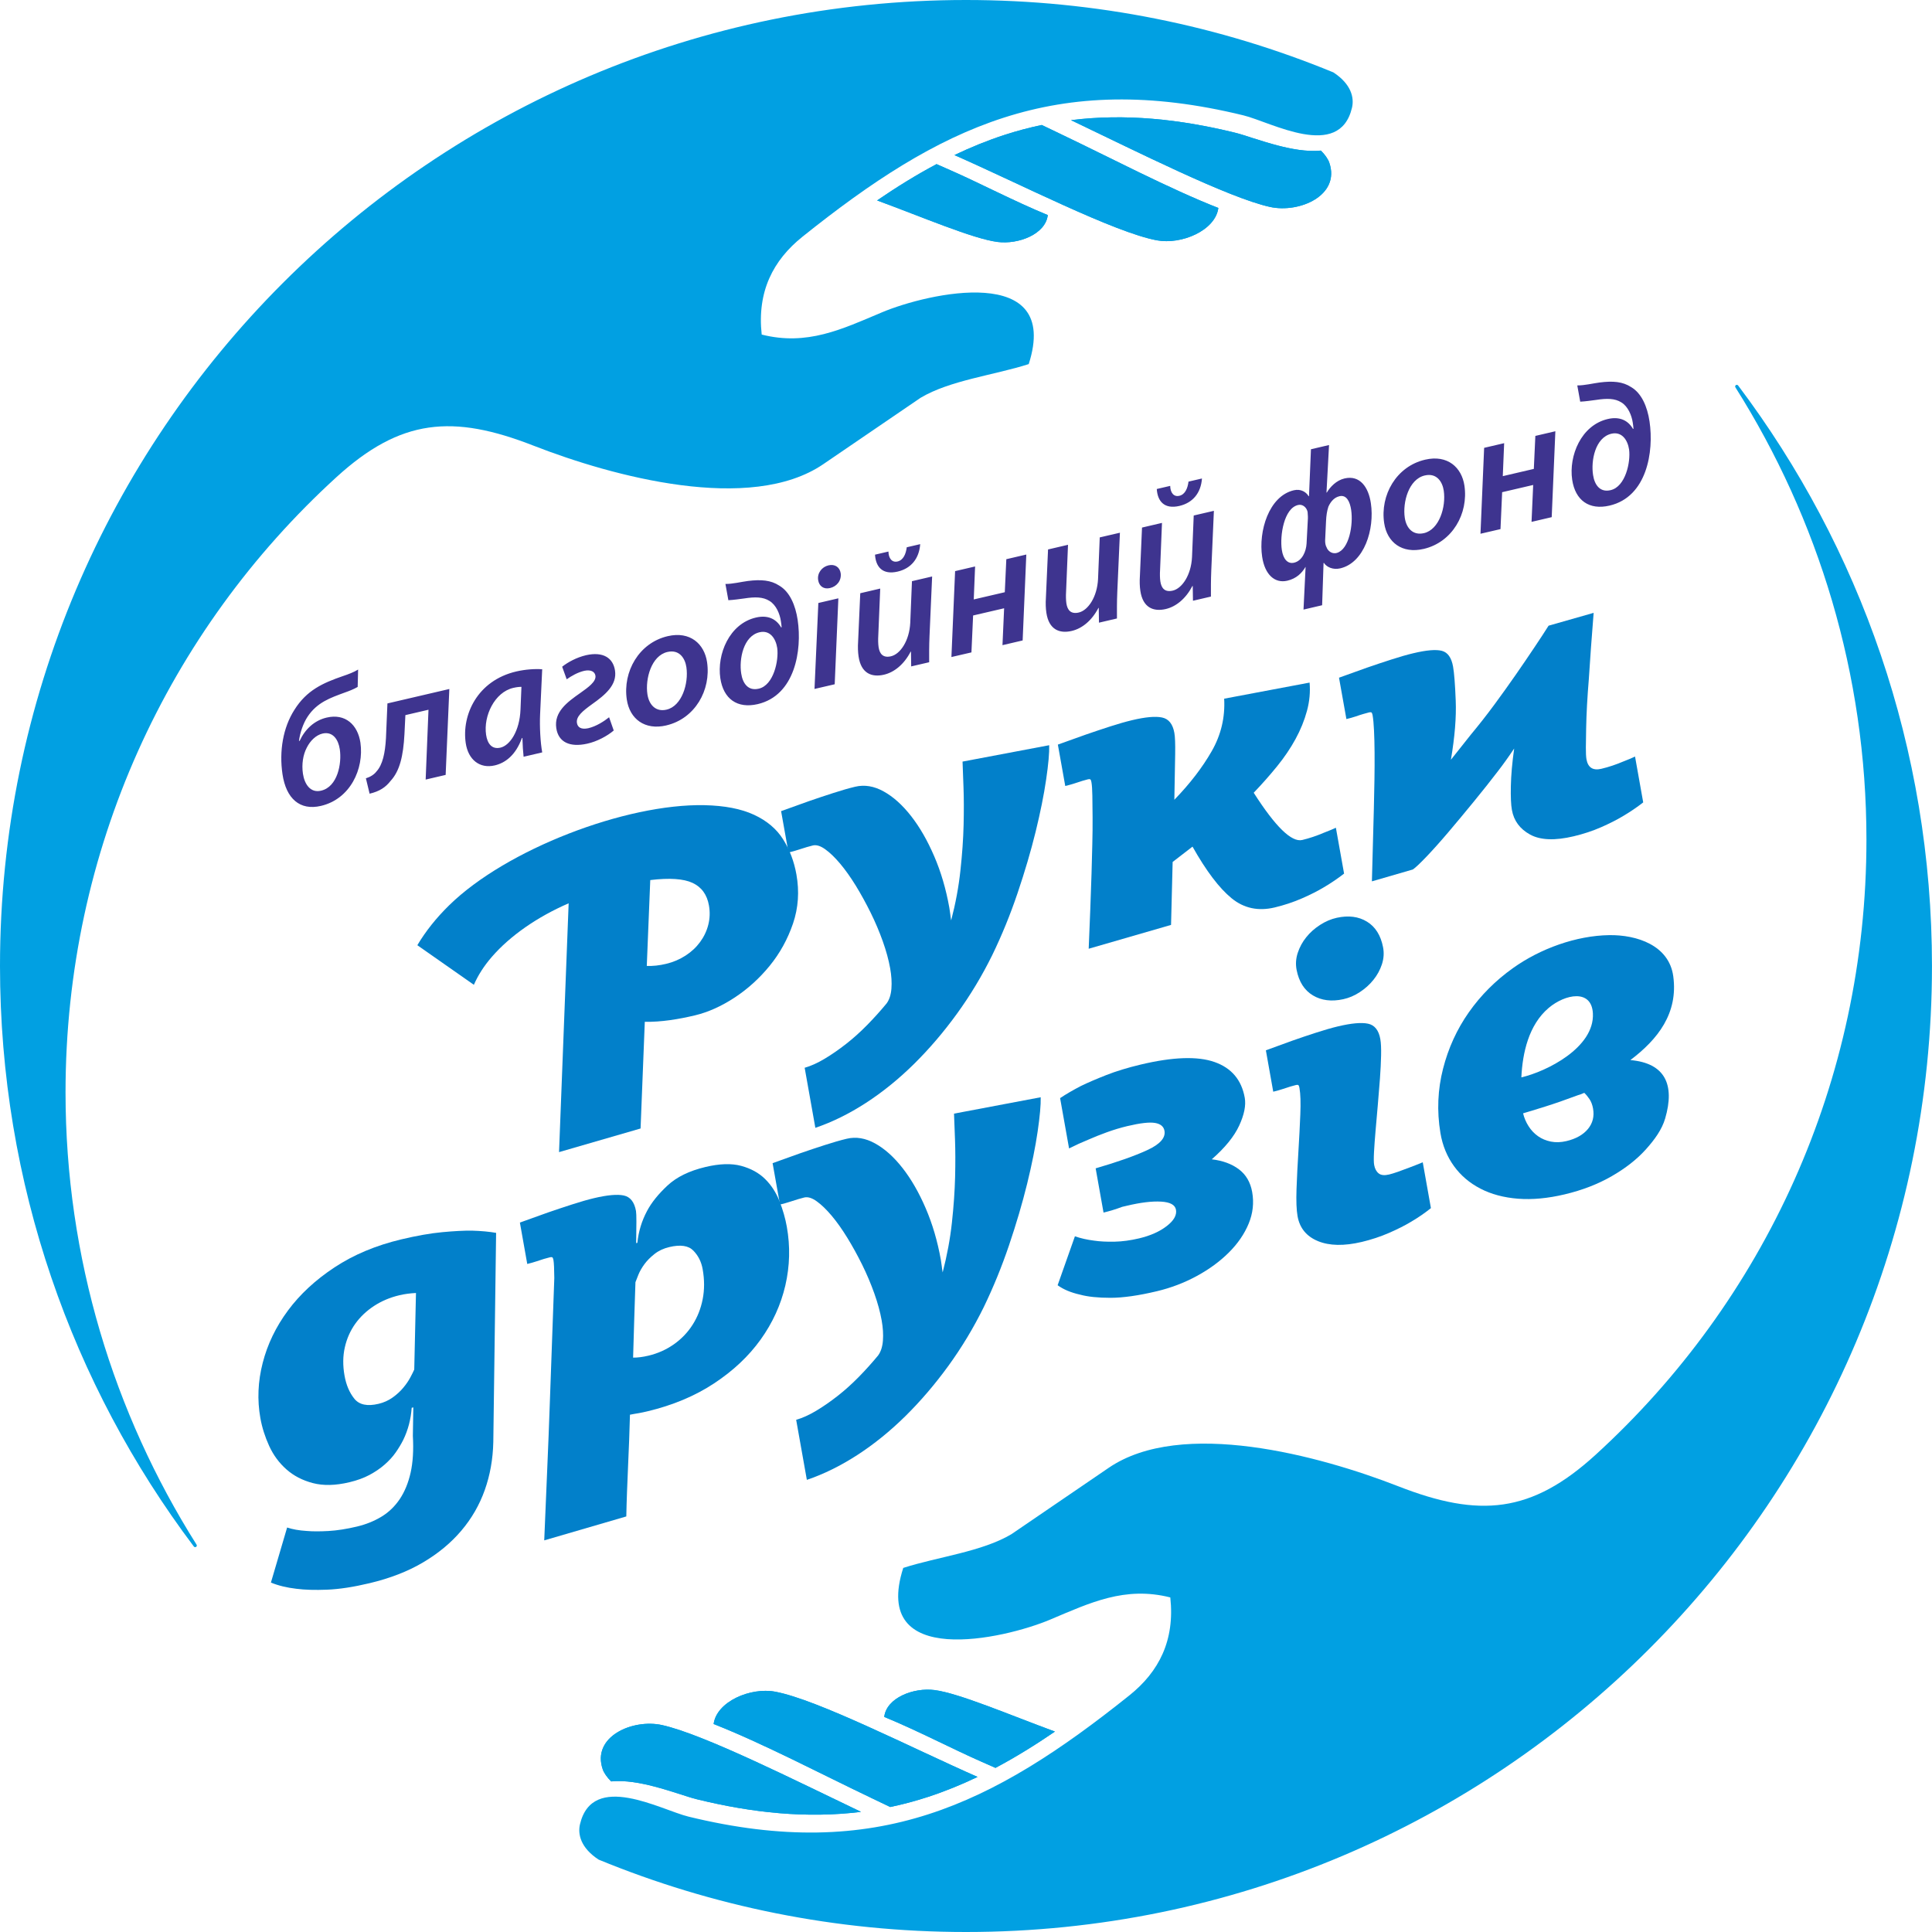 <svg width="75" height="75" viewBox="0 0 75 75" fill="none" xmlns="http://www.w3.org/2000/svg">
<path fill-rule="evenodd" clip-rule="evenodd" d="M67.371 15.041C70.589 20.142 72.455 26.176 72.455 32.592C72.456 41.998 68.479 50.506 61.944 56.472C59.446 58.753 57.425 58.926 54.281 57.697C51.218 56.501 45.866 55.052 43.039 56.981C39.263 59.557 40.522 58.698 39.263 59.557C38.12 60.239 36.398 60.437 35.064 60.866C33.798 64.808 38.98 63.626 40.763 62.875C42.322 62.218 43.668 61.567 45.431 62.012C45.612 63.681 44.992 64.894 43.844 65.813C38.527 70.067 34.035 72.307 26.727 70.521C25.655 70.259 23.003 68.754 22.515 70.817C22.425 71.197 22.535 71.73 23.238 72.19C27.635 73.999 32.45 75 37.499 75C58.21 75 74.999 58.211 74.999 37.5C74.999 29.044 72.2 21.242 67.478 14.97C67.43 14.899 67.321 14.964 67.371 15.041Z" fill="#01A0E2"/>
<path fill-rule="evenodd" clip-rule="evenodd" d="M34.326 66.65C35.642 67.192 36.99 67.903 38.109 68.393L38.644 68.629C39.439 68.207 40.207 67.729 40.952 67.219C39.206 66.578 37.236 65.732 36.281 65.608C35.465 65.502 34.411 65.909 34.326 66.65Z" fill="#01A0E2"/>
<path fill-rule="evenodd" clip-rule="evenodd" d="M27.703 66.927C29.569 67.654 31.991 68.924 33.798 69.783L33.8 69.786L33.861 69.814L34.558 70.148C35.045 70.046 35.532 69.917 36.019 69.758C36.68 69.542 37.323 69.279 37.949 68.98C35.41 67.864 31.744 65.979 30.091 65.671C29.136 65.492 27.818 66.052 27.703 66.927Z" fill="#01A0E2"/>
<path fill-rule="evenodd" clip-rule="evenodd" d="M23.725 69.154C24.283 69.1 24.884 69.219 25.388 69.349C25.72 69.435 26.047 69.537 26.373 69.641C26.599 69.713 26.834 69.794 27.064 69.85C29.208 70.375 31.315 70.598 33.425 70.336C30.917 69.138 27.321 67.325 25.7 66.967C24.561 66.715 22.956 67.415 23.4 68.691C23.447 68.826 23.573 69.007 23.725 69.154Z" fill="#01A0E2"/>
<path fill-rule="evenodd" clip-rule="evenodd" d="M34.326 66.65C35.642 67.192 36.99 67.903 38.109 68.393L38.644 68.629C39.439 68.207 40.207 67.729 40.952 67.219C39.206 66.578 37.236 65.732 36.281 65.608C35.465 65.502 34.411 65.909 34.326 66.65Z" fill="#01A0E2"/>
<path fill-rule="evenodd" clip-rule="evenodd" d="M27.703 66.927C29.569 67.654 31.991 68.924 33.798 69.783L33.8 69.786L33.861 69.814L34.558 70.148C35.045 70.046 35.532 69.917 36.019 69.758C36.68 69.542 37.323 69.279 37.949 68.98C35.41 67.864 31.744 65.979 30.091 65.671C29.136 65.492 27.818 66.052 27.703 66.927Z" fill="#01A0E2"/>
<path fill-rule="evenodd" clip-rule="evenodd" d="M23.725 69.154C24.283 69.1 24.884 69.219 25.388 69.349C25.72 69.435 26.047 69.537 26.373 69.641C26.599 69.713 26.834 69.794 27.064 69.85C29.208 70.375 31.315 70.598 33.425 70.336C30.917 69.138 27.321 67.325 25.7 66.967C24.561 66.715 22.956 67.415 23.4 68.691C23.447 68.826 23.573 69.007 23.725 69.154Z" fill="#01A0E2"/>
<path fill-rule="evenodd" clip-rule="evenodd" d="M7.628 59.959C4.41 54.858 2.545 48.824 2.544 42.408C2.544 33.001 6.52 24.494 13.055 18.528C15.554 16.247 17.574 16.074 20.718 17.303C23.782 18.499 29.134 19.948 31.96 18.019C35.736 15.443 34.478 16.302 35.736 15.443C36.879 14.761 38.602 14.562 39.935 14.134C41.202 10.191 36.02 11.374 34.237 12.125C32.677 12.783 31.331 13.433 29.569 12.988C29.387 11.319 30.007 10.106 31.155 9.187C36.472 4.933 40.965 2.693 48.273 4.479C49.345 4.741 51.996 6.246 52.484 4.183C52.574 3.803 52.465 3.27 51.761 2.81C47.364 1 42.549 0 37.5 0C16.789 0 0 16.789 0 37.5C0 45.956 2.799 53.758 7.521 60.03C7.569 60.101 7.679 60.035 7.628 59.959Z" fill="#01A0E2"/>
<path fill-rule="evenodd" clip-rule="evenodd" d="M40.675 8.349C39.359 7.808 38.011 7.097 36.892 6.607L36.357 6.371C35.562 6.793 34.794 7.271 34.049 7.781C35.795 8.422 37.765 9.268 38.72 9.392C39.536 9.498 40.59 9.091 40.675 8.349Z" fill="#01A0E2"/>
<path fill-rule="evenodd" clip-rule="evenodd" d="M47.296 8.073C45.431 7.346 43.008 6.076 41.202 5.217L41.199 5.214L41.139 5.186L40.441 4.852C39.955 4.954 39.468 5.083 38.98 5.242C38.319 5.458 37.676 5.721 37.051 6.02C39.59 7.136 43.256 9.021 44.908 9.329C45.863 9.508 47.181 8.948 47.296 8.073Z" fill="#01A0E2"/>
<path fill-rule="evenodd" clip-rule="evenodd" d="M51.276 5.846C50.718 5.9 50.117 5.781 49.613 5.651C49.281 5.565 48.955 5.463 48.628 5.359C48.402 5.287 48.168 5.206 47.938 5.15C45.793 4.625 43.686 4.402 41.576 4.664C44.085 5.862 47.68 7.675 49.301 8.033C50.441 8.285 52.046 7.585 51.601 6.309C51.554 6.174 51.429 5.993 51.276 5.846Z" fill="#01A0E2"/>
<path fill-rule="evenodd" clip-rule="evenodd" d="M40.675 8.349C39.359 7.808 38.011 7.097 36.892 6.607L36.357 6.371C35.562 6.793 34.794 7.271 34.049 7.781C35.795 8.422 37.765 9.268 38.72 9.392C39.536 9.498 40.59 9.091 40.675 8.349Z" fill="#01A0E2"/>
<path fill-rule="evenodd" clip-rule="evenodd" d="M47.296 8.073C45.431 7.346 43.008 6.076 41.202 5.217L41.199 5.214L41.139 5.186L40.441 4.852C39.955 4.954 39.468 5.083 38.98 5.242C38.319 5.458 37.676 5.721 37.051 6.02C39.59 7.136 43.256 9.021 44.908 9.329C45.863 9.508 47.181 8.948 47.296 8.073Z" fill="#01A0E2"/>
<path fill-rule="evenodd" clip-rule="evenodd" d="M51.276 5.846C50.718 5.9 50.117 5.781 49.613 5.651C49.281 5.565 48.955 5.463 48.628 5.359C48.402 5.287 48.168 5.206 47.938 5.15C45.793 4.625 43.686 4.402 41.576 4.664C44.085 5.862 47.68 7.675 49.301 8.033C50.441 8.285 52.046 7.585 51.601 6.309C51.554 6.174 51.429 5.993 51.276 5.846Z" fill="#01A0E2"/>
<path fill-rule="evenodd" clip-rule="evenodd" d="M13.902 25.992C13.744 26.09 13.528 26.174 13.316 26.244C12.526 26.516 11.903 26.797 11.427 27.559C10.989 28.244 10.833 29.155 10.966 30.053C11.107 31.003 11.641 31.476 12.458 31.285C13.596 31.02 14.136 29.85 13.992 28.832C13.889 28.138 13.406 27.687 12.683 27.856C12.201 27.968 11.843 28.309 11.633 28.758L11.606 28.765C11.643 28.457 11.768 28.083 11.938 27.826C12.305 27.266 12.826 27.09 13.377 26.887C13.549 26.827 13.725 26.759 13.885 26.667L13.902 25.992ZM12.46 30.695C12.052 30.79 11.821 30.444 11.76 30.037C11.706 29.67 11.762 29.305 11.908 29.026C12.041 28.758 12.265 28.537 12.519 28.477C12.927 28.382 13.137 28.72 13.191 29.087C13.274 29.644 13.103 30.545 12.467 30.693L12.46 30.695ZM15.04 27.307L14.983 28.656C14.951 29.233 14.853 29.69 14.614 29.949C14.527 30.064 14.382 30.159 14.204 30.214L14.348 30.811C14.742 30.719 14.975 30.556 15.161 30.316C15.513 29.936 15.656 29.36 15.701 28.495L15.737 27.761L16.634 27.552L16.524 30.263L17.3 30.082L17.443 26.747L15.04 27.307ZM21.049 29.208C20.979 28.831 20.944 28.216 20.967 27.722L21.048 25.981C20.789 25.96 20.398 25.983 20.043 26.066C18.523 26.42 17.919 27.761 18.08 28.849C18.176 29.492 18.623 29.849 19.206 29.713C19.621 29.616 20.019 29.313 20.26 28.653L20.28 28.648C20.287 28.925 20.305 29.185 20.326 29.377L21.049 29.208ZM20.206 27.54C20.173 28.389 19.79 28.939 19.429 29.023C19.087 29.103 18.919 28.857 18.87 28.523C18.762 27.795 19.2 26.873 19.923 26.704C20.063 26.672 20.159 26.663 20.242 26.664L20.206 27.54ZM21.999 26.37C22.187 26.238 22.424 26.101 22.684 26.04C22.94 25.988 23.091 26.075 23.115 26.232C23.148 26.461 22.835 26.683 22.522 26.905C22.014 27.261 21.502 27.638 21.595 28.267C21.677 28.818 22.129 29.018 22.793 28.87C23.169 28.789 23.573 28.573 23.825 28.358L23.645 27.844C23.465 27.988 23.157 28.195 22.835 28.27C22.553 28.329 22.421 28.231 22.396 28.061C22.359 27.812 22.618 27.602 22.975 27.343C23.508 26.967 23.956 26.585 23.875 26.034C23.801 25.536 23.411 25.288 22.754 25.434C22.379 25.522 22.04 25.709 21.823 25.882L21.999 26.37ZM25.866 28.16C26.978 27.901 27.609 26.791 27.448 25.703C27.344 25.002 26.797 24.492 25.92 24.696C24.802 24.957 24.172 26.074 24.332 27.155C24.445 27.915 25.036 28.354 25.86 28.162L25.866 28.16ZM25.872 27.549C25.477 27.641 25.198 27.387 25.132 26.948C25.044 26.352 25.285 25.455 25.907 25.31C26.383 25.199 26.597 25.569 26.645 25.897C26.74 26.533 26.468 27.41 25.879 27.547L25.872 27.549ZM28.275 23.3C28.502 23.288 28.698 23.256 28.889 23.232C29.315 23.166 29.62 23.17 29.872 23.328C30.131 23.485 30.273 23.831 30.314 24.113C30.325 24.185 30.338 24.27 30.343 24.351L30.323 24.355C30.136 24.032 29.814 23.864 29.345 23.973C28.307 24.215 27.826 25.405 27.963 26.329C28.082 27.129 28.618 27.519 29.414 27.334C30.867 26.995 31.139 25.236 30.966 24.07C30.88 23.493 30.657 22.969 30.248 22.732C29.926 22.522 29.547 22.488 29.03 22.554C28.772 22.587 28.438 22.672 28.161 22.669L28.275 23.3ZM29.45 26.735C29.042 26.831 28.831 26.527 28.774 26.147C28.685 25.591 28.856 24.69 29.485 24.544C29.893 24.449 30.117 24.79 30.172 25.157C30.237 25.643 30.032 26.6 29.457 26.734L29.45 26.735ZM33.395 23.029L33.312 24.899C33.297 25.127 33.305 25.315 33.33 25.485C33.427 26.141 33.839 26.302 34.314 26.192C34.722 26.097 35.097 25.786 35.35 25.299L35.364 25.296L35.372 25.87L36.07 25.708C36.069 25.423 36.066 25.078 36.084 24.681L36.185 22.379L35.402 22.561L35.336 24.177C35.301 24.877 34.948 25.393 34.588 25.477C34.28 25.549 34.146 25.383 34.107 25.121C34.089 24.997 34.085 24.835 34.095 24.67L34.17 22.848L33.395 23.029ZM33.968 21.532C33.997 22.007 34.259 22.326 34.847 22.189C35.364 22.069 35.681 21.689 35.722 21.124L35.2 21.245C35.168 21.497 35.072 21.743 34.844 21.796C34.63 21.846 34.495 21.681 34.489 21.411L33.968 21.532ZM37.077 22.171L36.934 25.506L37.711 25.326L37.776 23.893L38.98 23.613L38.916 25.045L39.699 24.862L39.841 21.527L39.065 21.708L39.006 22.99L37.801 23.27L37.853 21.99L37.077 22.171ZM40.685 21.33L40.602 23.201C40.587 23.428 40.595 23.616 40.62 23.787C40.717 24.442 41.129 24.604 41.604 24.493C42.011 24.398 42.387 24.087 42.64 23.601L42.653 23.597L42.662 24.172L43.36 24.009C43.359 23.724 43.356 23.379 43.373 22.982L43.475 20.68L42.692 20.862L42.626 22.478C42.591 23.178 42.238 23.694 41.878 23.778C41.57 23.85 41.436 23.684 41.397 23.422C41.379 23.298 41.375 23.136 41.385 22.971L41.46 21.149L40.685 21.33ZM44.333 20.48L44.251 22.35C44.236 22.578 44.243 22.766 44.268 22.936C44.365 23.592 44.777 23.753 45.253 23.643C45.66 23.548 46.035 23.236 46.288 22.75L46.302 22.747L46.311 23.321L47.008 23.159C47.007 22.874 47.005 22.529 47.022 22.132L47.123 19.83L46.34 20.012L46.274 21.628C46.239 22.328 45.887 22.844 45.526 22.928C45.218 23 45.084 22.834 45.045 22.572C45.027 22.448 45.023 22.285 45.034 22.12L45.108 20.299L44.333 20.48ZM44.906 18.983C44.935 19.458 45.197 19.777 45.785 19.64C46.302 19.519 46.62 19.14 46.66 18.575L46.138 18.696C46.106 18.948 46.01 19.194 45.782 19.247C45.568 19.297 45.433 19.132 45.427 18.862L44.906 18.983ZM50.602 23.664L51.325 23.495L51.38 21.855L51.393 21.852C51.508 22.022 51.753 22.128 52.027 22.064C52.964 21.845 53.367 20.545 53.217 19.535C53.126 18.919 52.797 18.433 52.195 18.573C51.873 18.648 51.635 18.907 51.507 19.12L51.494 19.123L51.593 17.276L50.891 17.44L50.815 19.261L50.801 19.264C50.708 19.103 50.501 18.968 50.227 19.032C49.256 19.258 48.849 20.621 48.996 21.611C49.1 22.312 49.49 22.655 49.972 22.543C50.327 22.46 50.538 22.248 50.676 22.013L50.683 22.011L50.602 23.664ZM50.395 19.603C50.575 19.561 50.729 19.708 50.761 19.877C50.77 19.99 50.778 20.09 50.768 20.208L50.721 21.1C50.704 21.409 50.55 21.771 50.235 21.844C49.988 21.902 49.813 21.705 49.76 21.345C49.677 20.787 49.846 19.731 50.388 19.605L50.395 19.603ZM51.999 19.263C52.274 19.199 52.404 19.474 52.452 19.795C52.538 20.372 52.374 21.319 51.903 21.462C51.691 21.525 51.535 21.365 51.497 21.245C51.46 21.186 51.438 21.082 51.442 20.966C51.453 20.719 51.465 20.466 51.477 20.226C51.487 20.013 51.511 19.845 51.568 19.669C51.667 19.449 51.812 19.307 51.993 19.265L51.999 19.263ZM55.267 21.309C56.378 21.05 57.01 19.94 56.849 18.852C56.745 18.15 56.198 17.64 55.321 17.845C54.203 18.105 53.572 19.222 53.733 20.303C53.846 21.064 54.437 21.502 55.26 21.31L55.267 21.309ZM55.273 20.697C54.878 20.789 54.598 20.536 54.533 20.097C54.445 19.5 54.685 18.603 55.308 18.458C55.783 18.347 55.998 18.718 56.046 19.046C56.141 19.681 55.869 20.558 55.28 20.696L55.273 20.697ZM57.614 17.385L57.472 20.72L58.249 20.54L58.313 19.107L59.518 18.826L59.454 20.259L60.237 20.076L60.379 16.741L59.602 16.922L59.543 18.203L58.338 18.484L58.391 17.204L57.614 17.385ZM61.344 15.593C61.571 15.581 61.767 15.549 61.958 15.525C62.384 15.46 62.69 15.463 62.941 15.621C63.2 15.778 63.342 16.125 63.384 16.407C63.394 16.479 63.407 16.564 63.412 16.644L63.392 16.649C63.205 16.326 62.883 16.157 62.414 16.266C61.376 16.508 60.895 17.699 61.032 18.623C61.151 19.422 61.687 19.813 62.483 19.627C63.936 19.289 64.208 17.53 64.035 16.363C63.95 15.787 63.726 15.262 63.317 15.025C62.995 14.815 62.616 14.782 62.1 14.848C61.841 14.881 61.508 14.965 61.23 14.962L61.344 15.593ZM62.519 19.029C62.111 19.124 61.9 18.821 61.843 18.441C61.754 17.885 61.925 16.984 62.554 16.837C62.962 16.742 63.186 17.083 63.241 17.45C63.306 17.937 63.102 18.893 62.526 19.027L62.519 19.029ZM32.403 26.563L32.545 23.227L31.768 23.408L31.619 26.745L32.403 26.563ZM32.222 22.828C32.483 22.767 32.671 22.54 32.636 22.256C32.6 22.014 32.408 21.889 32.161 21.947C31.906 22.006 31.72 22.246 31.76 22.515C31.796 22.758 31.981 22.884 32.215 22.829L32.222 22.828Z" fill="#3E348F"/>
<path fill-rule="evenodd" clip-rule="evenodd" d="M16.201 36.693C16.524 36.15 16.935 35.634 17.435 35.144C19.652 32.972 24.288 31.193 27.349 31.257C28.131 31.274 28.771 31.398 29.27 31.629C29.77 31.861 30.147 32.179 30.401 32.584C30.655 32.988 30.828 33.443 30.917 33.947C31.035 34.608 30.991 35.243 30.785 35.85C30.578 36.457 30.276 37.006 29.877 37.495C29.478 37.983 29.022 38.396 28.508 38.732C27.994 39.068 27.482 39.296 26.974 39.417C26.353 39.565 25.665 39.68 25.031 39.666L24.867 43.808L21.702 44.725L22.075 35.066C21.46 35.333 20.897 35.645 20.387 36.001C19.876 36.358 19.445 36.74 19.092 37.147C18.791 37.494 18.559 37.855 18.396 38.23L16.201 36.693ZM27.521 35.149C27.447 34.729 27.235 34.437 26.885 34.274C26.536 34.111 25.988 34.074 25.243 34.164L25.108 37.497C25.342 37.507 25.591 37.48 25.856 37.417C26.131 37.352 26.383 37.245 26.61 37.098C26.838 36.951 27.027 36.775 27.178 36.569C27.329 36.363 27.436 36.138 27.497 35.894C27.558 35.649 27.566 35.401 27.521 35.149Z" fill="#0280CA"/>
<path fill-rule="evenodd" clip-rule="evenodd" d="M31.237 41.451C31.479 41.382 31.736 41.266 32.011 41.102C32.285 40.938 32.563 40.746 32.844 40.526C33.125 40.306 33.399 40.06 33.665 39.789C33.931 39.518 34.182 39.239 34.418 38.953C34.525 38.807 34.587 38.614 34.605 38.375C34.623 38.135 34.607 37.874 34.556 37.59C34.498 37.264 34.403 36.915 34.27 36.542C34.137 36.168 33.98 35.798 33.799 35.431C33.617 35.063 33.425 34.715 33.224 34.385C33.021 34.056 32.818 33.77 32.615 33.528C32.412 33.287 32.219 33.1 32.035 32.969C31.852 32.837 31.691 32.788 31.553 32.821C31.5 32.833 31.422 32.855 31.317 32.885C31.212 32.916 31.107 32.949 31.003 32.984C30.888 33.023 30.757 33.059 30.609 33.095L30.322 31.488C30.696 31.355 31.059 31.225 31.412 31.097C31.713 30.993 32.026 30.888 32.35 30.784C32.673 30.679 32.957 30.598 33.2 30.54C33.561 30.455 33.927 30.515 34.301 30.722C34.675 30.928 35.029 31.246 35.365 31.675C35.701 32.104 36.001 32.624 36.264 33.235C36.528 33.845 36.724 34.513 36.853 35.237C36.868 35.321 36.88 35.403 36.889 35.483C36.897 35.563 36.909 35.645 36.924 35.729C37.095 35.076 37.215 34.431 37.283 33.797C37.352 33.162 37.394 32.572 37.407 32.027C37.42 31.482 37.419 30.995 37.403 30.566C37.388 30.138 37.375 29.804 37.366 29.565L40.73 28.929C40.738 29.222 40.699 29.667 40.611 30.262C40.524 30.858 40.388 31.533 40.203 32.289C40.017 33.045 39.783 33.839 39.501 34.673C39.219 35.506 38.893 36.306 38.521 37.073C38.124 37.879 37.666 38.64 37.148 39.354C36.629 40.069 36.074 40.718 35.483 41.302C34.891 41.886 34.269 42.39 33.616 42.814C32.963 43.237 32.308 43.56 31.652 43.782L31.237 41.451Z" fill="#0280CA"/>
<path fill-rule="evenodd" clip-rule="evenodd" d="M42.263 36.83C42.308 35.78 42.345 34.808 42.373 33.914C42.384 33.54 42.394 33.163 42.403 32.782C42.413 32.403 42.416 32.051 42.414 31.729C42.412 31.407 42.409 31.126 42.405 30.886C42.401 30.646 42.389 30.474 42.37 30.369C42.357 30.295 42.339 30.256 42.316 30.25C42.293 30.244 42.266 30.246 42.234 30.253C42.181 30.266 42.11 30.285 42.021 30.312C41.932 30.339 41.835 30.37 41.731 30.406C41.617 30.444 41.49 30.479 41.353 30.512L41.066 28.905C41.44 28.773 41.803 28.643 42.156 28.515C42.458 28.41 42.77 28.306 43.094 28.201C43.417 28.097 43.701 28.016 43.944 27.958C44.464 27.834 44.852 27.799 45.11 27.853C45.368 27.906 45.528 28.106 45.589 28.453C45.616 28.6 45.626 28.874 45.62 29.275C45.614 29.676 45.604 30.267 45.588 31.047C46.194 30.422 46.678 29.792 47.04 29.158C47.402 28.525 47.562 27.846 47.522 27.123L50.838 26.498C50.87 26.862 50.836 27.229 50.736 27.597C50.636 27.966 50.489 28.329 50.293 28.688C50.098 29.046 49.859 29.399 49.579 29.744C49.298 30.09 48.995 30.434 48.669 30.774C49.512 32.095 50.14 32.706 50.553 32.608C50.828 32.542 51.109 32.448 51.397 32.325C51.552 32.266 51.706 32.202 51.859 32.133L52.177 33.913C51.934 34.102 51.673 34.279 51.394 34.444C51.154 34.588 50.868 34.733 50.535 34.878C50.202 35.023 49.85 35.139 49.48 35.228C48.844 35.379 48.288 35.26 47.81 34.87C47.332 34.48 46.826 33.812 46.293 32.866L45.522 33.461L45.46 35.905L42.263 36.83Z" fill="#0280CA"/>
<path fill-rule="evenodd" clip-rule="evenodd" d="M63.789 31.149C63.547 31.338 63.286 31.515 63.007 31.68C62.767 31.824 62.484 31.968 62.156 32.112C61.828 32.256 61.474 32.373 61.093 32.464C60.362 32.638 59.798 32.616 59.4 32.399C59.003 32.181 58.767 31.863 58.692 31.442C58.656 31.243 58.642 30.934 58.651 30.516C58.659 30.098 58.702 29.612 58.78 29.057C58.562 29.383 58.354 29.673 58.157 29.928C57.87 30.303 57.555 30.701 57.21 31.122C56.866 31.543 56.536 31.939 56.221 32.31C55.907 32.68 55.623 32.996 55.372 33.259C55.121 33.521 54.946 33.686 54.847 33.753L53.257 34.214C53.286 33.2 53.311 32.258 53.333 31.388C53.343 31.013 53.351 30.639 53.356 30.266C53.362 29.892 53.363 29.544 53.361 29.222C53.359 28.9 53.351 28.611 53.339 28.357C53.327 28.103 53.309 27.907 53.285 27.771C53.271 27.697 53.253 27.658 53.23 27.652C53.207 27.647 53.18 27.648 53.148 27.655C53.095 27.668 53.019 27.689 52.919 27.718C52.819 27.747 52.723 27.779 52.629 27.812C52.515 27.85 52.394 27.884 52.267 27.914L51.98 26.308C52.354 26.175 52.718 26.045 53.07 25.917C53.371 25.812 53.684 25.708 54.008 25.604C54.331 25.499 54.615 25.418 54.859 25.36C55.377 25.236 55.75 25.205 55.976 25.266C56.203 25.327 56.346 25.531 56.408 25.878C56.451 26.119 56.486 26.56 56.511 27.2C56.537 27.84 56.475 28.604 56.324 29.494L57.095 28.522C57.413 28.14 57.719 27.75 58.012 27.352C58.306 26.953 58.582 26.567 58.841 26.194C59.1 25.82 59.339 25.471 59.556 25.145C59.775 24.819 59.961 24.534 60.116 24.289L61.865 23.791C61.79 24.728 61.727 25.586 61.678 26.364C61.65 26.699 61.627 27.033 61.608 27.366C61.59 27.699 61.579 28.005 61.574 28.285C61.568 28.566 61.565 28.81 61.563 29.018C61.562 29.227 61.57 29.378 61.586 29.473C61.644 29.798 61.838 29.922 62.166 29.844C62.452 29.776 62.738 29.68 63.026 29.557C63.181 29.498 63.33 29.436 63.472 29.369L63.789 31.149Z" fill="#0280CA"/>
<path fill-rule="evenodd" clip-rule="evenodd" d="M50.334 37.651C50.291 37.43 50.306 37.209 50.379 36.988C50.452 36.767 50.562 36.565 50.709 36.383C50.855 36.2 51.034 36.041 51.245 35.905C51.456 35.769 51.672 35.677 51.895 35.628C52.35 35.529 52.741 35.579 53.067 35.779C53.392 35.978 53.6 36.309 53.69 36.77C53.733 36.991 53.718 37.212 53.646 37.433C53.573 37.655 53.463 37.856 53.316 38.038C53.17 38.221 52.993 38.379 52.788 38.514C52.583 38.649 52.368 38.741 52.146 38.789C51.691 38.889 51.297 38.839 50.966 38.641C50.635 38.442 50.424 38.112 50.334 37.651Z" fill="#0280CA"/>
<path fill-rule="evenodd" clip-rule="evenodd" d="M55.548 46.899C55.317 47.086 55.061 47.262 54.781 47.427C54.542 47.571 54.256 47.716 53.923 47.861C53.59 48.006 53.238 48.122 52.867 48.211C52.179 48.374 51.611 48.364 51.165 48.181C50.718 47.997 50.453 47.674 50.371 47.212C50.328 46.971 50.315 46.618 50.331 46.154C50.348 45.69 50.372 45.206 50.404 44.7C50.435 44.195 50.46 43.715 50.478 43.262C50.497 42.809 50.486 42.467 50.445 42.236C50.431 42.162 50.413 42.123 50.39 42.117C50.367 42.112 50.34 42.113 50.308 42.121C50.255 42.133 50.184 42.153 50.095 42.179C50.006 42.206 49.909 42.237 49.805 42.273C49.691 42.311 49.565 42.347 49.427 42.38L49.141 40.773C49.493 40.645 49.84 40.519 50.182 40.394C50.474 40.291 50.778 40.189 51.096 40.086C51.415 39.983 51.696 39.902 51.939 39.844C52.458 39.721 52.847 39.685 53.105 39.739C53.363 39.793 53.523 39.993 53.584 40.339C53.61 40.486 53.62 40.697 53.614 40.972C53.608 41.248 53.593 41.55 53.569 41.878C53.545 42.207 53.517 42.547 53.486 42.9C53.455 43.252 53.426 43.584 53.399 43.897C53.372 44.21 53.352 44.486 53.339 44.724C53.326 44.962 53.328 45.129 53.345 45.224C53.371 45.37 53.43 45.48 53.52 45.551C53.61 45.623 53.745 45.637 53.925 45.594C54.009 45.574 54.124 45.539 54.27 45.488C54.416 45.437 54.56 45.383 54.705 45.327C54.871 45.265 55.046 45.196 55.231 45.12L55.548 46.899Z" fill="#0280CA"/>
<path fill-rule="evenodd" clip-rule="evenodd" d="M61.842 43.033C61.815 42.886 61.769 42.763 61.701 42.664C61.634 42.565 61.567 42.485 61.501 42.424C61.399 42.471 61.316 42.501 61.253 42.516C60.766 42.698 60.34 42.846 59.974 42.96C59.608 43.075 59.325 43.161 59.126 43.219C59.168 43.395 59.239 43.562 59.339 43.719C59.439 43.876 59.561 44.005 59.706 44.107C59.852 44.21 60.019 44.279 60.207 44.317C60.396 44.354 60.596 44.347 60.808 44.297C61.179 44.209 61.457 44.052 61.644 43.827C61.83 43.602 61.896 43.337 61.842 43.033ZM60.12 39.127C59.34 39.787 59.103 40.884 59.059 41.823C60.028 41.6 61.902 40.673 61.836 39.342C61.788 38.383 60.758 38.588 60.12 39.127ZM55.917 43.983C55.774 43.122 55.814 42.288 56.019 41.487C56.223 40.687 56.557 39.956 57.021 39.296C57.485 38.636 58.057 38.063 58.737 37.579C59.8 36.821 61.193 36.321 62.468 36.302C63.541 36.286 64.793 36.695 64.956 37.899C65.151 39.336 64.357 40.347 63.291 41.152C64.637 41.269 65.026 42.104 64.642 43.417C64.517 43.848 64.234 44.239 63.889 44.623C63.543 45.006 63.102 45.352 62.566 45.66C62.031 45.968 61.424 46.203 60.746 46.364C60.089 46.52 59.484 46.577 58.93 46.534C58.376 46.49 57.889 46.36 57.469 46.142C57.049 45.925 56.708 45.634 56.444 45.27C56.181 44.906 55.999 44.477 55.917 43.983Z" fill="#0280CA"/>
<path fill-rule="evenodd" clip-rule="evenodd" d="M42.533 45.355C43.373 45.111 44.04 44.876 44.535 44.648C45.03 44.421 45.253 44.171 45.205 43.898C45.175 43.73 45.052 43.628 44.835 43.592C44.619 43.556 44.262 43.597 43.764 43.715C43.5 43.778 43.235 43.858 42.971 43.953C42.706 44.049 42.467 44.145 42.252 44.24C41.994 44.345 41.744 44.459 41.501 44.582L41.153 42.629C41.38 42.477 41.65 42.319 41.963 42.157C42.227 42.029 42.553 41.888 42.94 41.736C43.327 41.584 43.774 41.447 44.282 41.326C45.532 41.029 46.487 40.996 47.147 41.227C47.806 41.459 48.197 41.921 48.321 42.614C48.373 42.908 48.302 43.267 48.107 43.691C47.912 44.115 47.557 44.553 47.041 45.004C47.47 45.056 47.821 45.185 48.096 45.394C48.371 45.602 48.541 45.895 48.609 46.273C48.684 46.693 48.638 47.103 48.472 47.504C48.306 47.905 48.05 48.278 47.703 48.623C47.356 48.969 46.941 49.273 46.458 49.535C45.975 49.798 45.458 49.995 44.907 50.126C44.197 50.295 43.6 50.38 43.114 50.381C42.628 50.381 42.235 50.341 41.933 50.259C41.577 50.18 41.285 50.058 41.057 49.893L41.728 47.993C41.952 48.071 42.199 48.127 42.47 48.161C42.697 48.195 42.962 48.208 43.264 48.202C43.567 48.196 43.887 48.152 44.226 48.072C44.66 47.968 45.016 47.81 45.292 47.596C45.569 47.383 45.689 47.171 45.651 46.961C45.617 46.772 45.425 46.667 45.074 46.647C44.722 46.626 44.276 46.68 43.736 46.809L43.561 46.85C43.324 46.94 43.083 47.014 42.839 47.072L42.533 45.355Z" fill="#0280CA"/>
<path fill-rule="evenodd" clip-rule="evenodd" d="M30.907 55.117C31.148 55.048 31.406 54.932 31.681 54.768C31.955 54.604 32.233 54.412 32.514 54.192C32.795 53.972 33.069 53.726 33.335 53.455C33.601 53.184 33.852 52.905 34.088 52.619C34.195 52.473 34.257 52.28 34.275 52.041C34.293 51.801 34.277 51.54 34.226 51.256C34.168 50.931 34.073 50.581 33.94 50.208C33.807 49.834 33.65 49.464 33.469 49.096C33.287 48.729 33.096 48.381 32.893 48.051C32.691 47.722 32.488 47.436 32.285 47.194C32.082 46.953 31.889 46.766 31.705 46.635C31.522 46.503 31.361 46.454 31.223 46.486C31.17 46.499 31.091 46.521 30.986 46.551C30.881 46.582 30.777 46.615 30.673 46.65C30.558 46.689 30.427 46.725 30.279 46.761L29.992 45.154C30.366 45.021 30.729 44.891 31.082 44.763C31.383 44.659 31.696 44.554 32.02 44.45C32.343 44.345 32.627 44.264 32.87 44.206C33.23 44.12 33.597 44.181 33.971 44.388C34.344 44.594 34.699 44.912 35.035 45.341C35.371 45.77 35.671 46.29 35.934 46.901C36.197 47.511 36.394 48.179 36.523 48.903C36.538 48.987 36.55 49.069 36.559 49.149C36.567 49.229 36.579 49.311 36.594 49.395C36.764 48.742 36.884 48.097 36.953 47.462C37.022 46.828 37.063 46.238 37.077 45.693C37.09 45.148 37.089 44.661 37.073 44.232C37.057 43.803 37.045 43.47 37.035 43.231L40.4 42.595C40.408 42.888 40.368 43.333 40.281 43.928C40.194 44.524 40.058 45.199 39.873 45.955C39.687 46.711 39.453 47.505 39.171 48.339C38.889 49.172 38.562 49.972 38.191 50.739C37.794 51.545 37.336 52.306 36.818 53.02C36.299 53.734 35.744 54.384 35.153 54.968C34.561 55.552 33.939 56.056 33.286 56.48C32.633 56.903 31.978 57.226 31.322 57.448L30.907 55.117Z" fill="#0280CA"/>
<path fill-rule="evenodd" clip-rule="evenodd" d="M24.668 49.775C24.654 50.194 24.64 50.652 24.623 51.148C24.607 51.645 24.591 52.163 24.577 52.703C24.754 52.704 24.954 52.679 25.176 52.626C25.536 52.54 25.863 52.394 26.158 52.187C26.452 51.98 26.694 51.728 26.884 51.431C27.074 51.134 27.206 50.802 27.278 50.434C27.35 50.067 27.35 49.678 27.277 49.269C27.227 48.985 27.107 48.745 26.917 48.55C26.728 48.354 26.416 48.308 25.982 48.411C25.759 48.464 25.568 48.553 25.409 48.679C25.249 48.805 25.118 48.937 25.016 49.076C24.914 49.215 24.836 49.352 24.782 49.485C24.729 49.618 24.69 49.715 24.668 49.775ZM21.518 49.613C21.515 49.258 21.504 49.028 21.486 48.923C21.473 48.849 21.455 48.81 21.431 48.805C21.408 48.799 21.381 48.8 21.349 48.808C21.296 48.82 21.22 48.841 21.12 48.87C21.021 48.9 20.924 48.931 20.831 48.964C20.716 49.002 20.595 49.036 20.468 49.067L20.182 47.46C20.555 47.327 20.919 47.197 21.271 47.069C21.573 46.965 21.886 46.86 22.209 46.756C22.533 46.651 22.816 46.57 23.06 46.512C23.579 46.389 23.965 46.355 24.217 46.409C24.47 46.464 24.627 46.665 24.689 47.011C24.7 47.074 24.705 47.213 24.705 47.426C24.704 47.64 24.701 47.917 24.696 48.258L24.743 48.246C24.787 47.809 24.912 47.396 25.119 47.008C25.292 46.681 25.557 46.353 25.912 46.022C26.267 45.691 26.757 45.452 27.382 45.303C27.933 45.172 28.396 45.157 28.773 45.259C29.15 45.361 29.459 45.531 29.701 45.769C29.942 46.007 30.128 46.294 30.26 46.63C30.391 46.965 30.486 47.295 30.544 47.621C30.681 48.388 30.661 49.147 30.487 49.901C30.312 50.654 29.992 51.354 29.528 52.001C29.064 52.648 28.461 53.215 27.72 53.703C26.979 54.192 26.116 54.553 25.131 54.788C25.014 54.815 24.905 54.839 24.804 54.857C24.702 54.876 24.55 54.897 24.455 54.919C24.428 56.147 24.336 57.644 24.313 58.868L21.127 59.797C21.2 57.974 21.291 56.045 21.341 54.544L21.518 49.613Z" fill="#0280CA"/>
<path fill-rule="evenodd" clip-rule="evenodd" d="M16.148 50.194C16.028 50.2 15.916 50.21 15.814 50.224C15.711 50.237 15.607 50.257 15.501 50.282C15.141 50.367 14.815 50.505 14.523 50.695C14.231 50.885 13.988 51.115 13.793 51.386C13.599 51.657 13.463 51.963 13.386 52.304C13.309 52.645 13.305 53.01 13.374 53.399C13.439 53.766 13.568 54.067 13.758 54.301C13.949 54.535 14.261 54.6 14.696 54.496C14.897 54.449 15.078 54.367 15.24 54.252C15.402 54.137 15.539 54.011 15.653 53.874C15.767 53.738 15.859 53.604 15.929 53.472C15.999 53.34 16.05 53.238 16.081 53.165L16.148 50.194ZM19.15 55.981C19.135 56.642 19.025 57.262 18.819 57.842C18.613 58.421 18.31 58.948 17.908 59.421C17.507 59.894 17.012 60.305 16.422 60.653C15.833 61.002 15.141 61.27 14.347 61.459C13.722 61.608 13.174 61.692 12.702 61.711C12.231 61.73 11.832 61.719 11.504 61.676C11.132 61.633 10.803 61.553 10.517 61.435L11.146 59.298C11.358 59.369 11.608 59.413 11.899 59.431C12.134 59.452 12.419 59.452 12.752 59.433C13.085 59.414 13.453 59.357 13.855 59.261C14.205 59.178 14.522 59.05 14.806 58.879C15.09 58.707 15.328 58.478 15.52 58.192C15.712 57.905 15.852 57.562 15.941 57.164C16.03 56.765 16.059 56.29 16.027 55.739L16.045 54.635L15.982 54.65C15.95 55.095 15.842 55.51 15.656 55.893C15.575 56.055 15.477 56.218 15.363 56.382C15.249 56.546 15.105 56.703 14.934 56.853C14.762 57.004 14.565 57.138 14.343 57.257C14.121 57.375 13.862 57.47 13.565 57.54C13.025 57.669 12.553 57.68 12.147 57.574C11.742 57.468 11.399 57.29 11.117 57.039C10.834 56.789 10.612 56.486 10.449 56.131C10.287 55.776 10.172 55.414 10.107 55.047C9.982 54.343 10.012 53.63 10.198 52.907C10.383 52.184 10.71 51.507 11.177 50.876C11.644 50.245 12.248 49.685 12.989 49.197C13.73 48.708 14.593 48.347 15.578 48.112C16.182 47.969 16.712 47.875 17.168 47.833C17.624 47.79 18.007 47.77 18.316 47.773C18.683 47.784 18.997 47.813 19.259 47.86L19.15 55.981Z" fill="#0280CA"/>
</svg>
